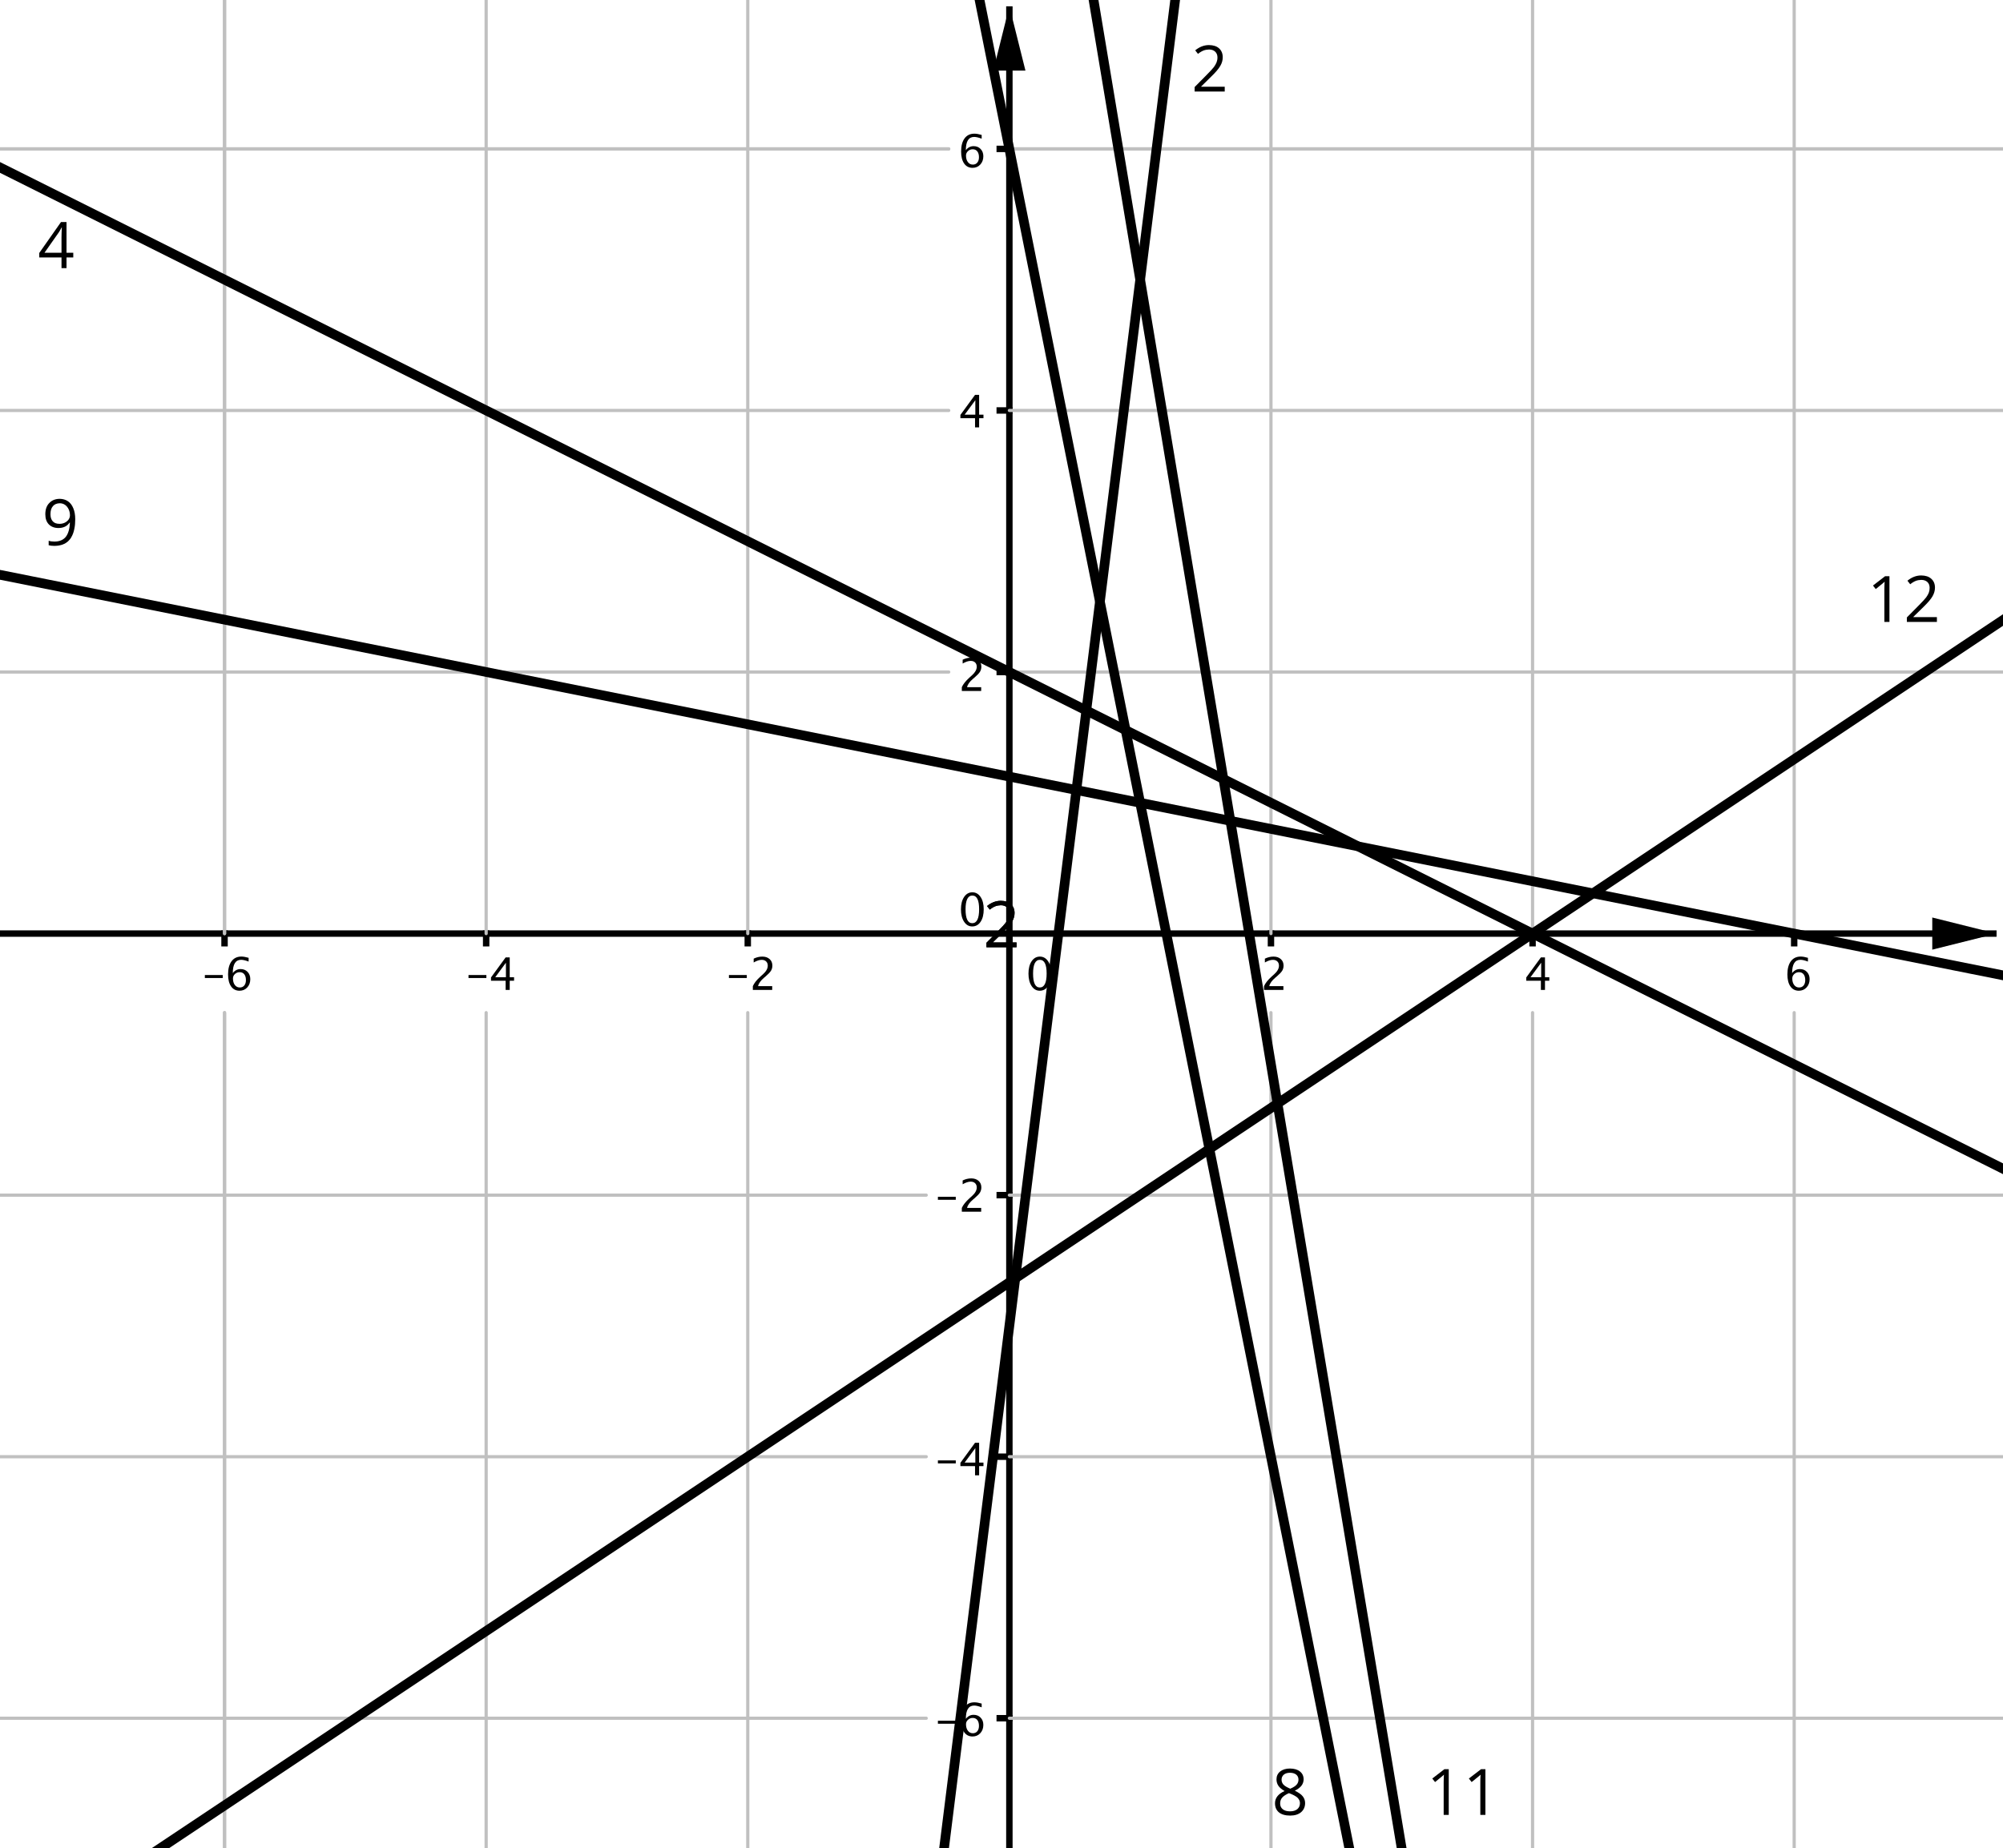 <?xml version='1.0' ?><svg xmlns:ns0="http://www.iki.fi/pav/software/textext/" xmlns:dc="http://purl.org/dc/elements/1.1/" xmlns:cc="http://creativecommons.org/ns#" xmlns:rdf="http://www.w3.org/1999/02/22-rdf-syntax-ns#" xmlns:svg="http://www.w3.org/2000/svg" xmlns="http://www.w3.org/2000/svg" id="svg2" version="1.1" width="373.75" height="344.954" viewBox="0.0 3.845729243344481e-2 623 575" preserveAspectRatio="none">
  <defs id="defs621" />
  <title id="title4" />
  <g stroke-width="1" stroke-linecap="square" stroke-linejoin="miter" stroke-dasharray="none" stroke-dashoffset="0" id="g6" stroke-miterlimit="10.000">
    <clipPath id="clip1">
      <path id="path9" d="M 0 0 L 0 575.00 L 623.00 575.00 L 623.00 0 z" />
    </clipPath>
    <g id="g11" clip-path="url(#clip1)">
      <g fill="none" stroke="#000000" stroke-width="2" stroke-linecap="butt" stroke-opacity="1" id="g13">
        <path id="path15" d="M 313.95 3 L 313.95 575.00" />
      </g>
    </g>
    <clipPath id="clip2">
      <path id="path18" d="M 0 0 L 0 575.00 L 623.00 575.00 L 623.00 0 z" />
    </clipPath>
    <g id="g20" clip-path="url(#clip2)">
      <g fill="#000000" fill-opacity="1" fill-rule="evenodd" stroke="none" id="g22">
        <path id="path24" d="M 313.95 2 L 308.95 22.000 L 318.95 22.000" />
      </g>
    </g>
    <clipPath id="clip3">
      <path id="path27" d="M 0 0 L 0 575.00 L 623.00 575.00 L 623.00 0 z" />
    </clipPath>
    <g id="g29" clip-path="url(#clip3)">
      <g fill="none" stroke="#000000" stroke-width="2" stroke-linecap="butt" stroke-opacity="1" id="g31">
        <path id="path33" d="M 0 290.47 L 620.00 290.47" />
      </g>
    </g>
    <clipPath id="clip4">
      <path id="path36" d="M 0 0 L 0 575.00 L 623.00 575.00 L 623.00 0 z" />
    </clipPath>
    <g id="g38" clip-path="url(#clip4)">
      <g fill="#000000" fill-opacity="1" fill-rule="evenodd" stroke="none" id="g40">
        <path id="path42" d="M 621.00 290.47 L 601.00 285.47 L 601.00 295.47" />
      </g>
    </g>
    <clipPath id="clip5">
      <path id="path45" d="M 0 0 L 0 575.00 L 623.00 575.00 L 623.00 0 z" />
    </clipPath>
    <g id="g47" clip-path="url(#clip5)">
      <g fill="#000000" fill-opacity="1" fill-rule="nonzero" stroke="none" id="g49">
        <path id="path51" d="M 63.718 304.29 L 63.718 303.36 L 69.282 303.36 L 69.282 304.29 z M 72.406 302.76 Q 73.370 301.51 74.833 301.51 Q 76.159 301.51 77.003 302.38 Q 77.848 303.26 77.848 304.64 Q 77.848 306.22 76.901 307.23 Q 75.954 308.25 74.498 308.25 Q 72.823 308.25 71.880 306.91 Q 70.937 305.56 70.937 303.17 Q 70.937 300.54 72.020 299.08 Q 73.104 297.62 75.072 297.62 Q 75.975 297.62 77.328 298.01 L 77.328 299.18 Q 75.899 298.63 74.990 298.63 Q 72.406 298.63 72.406 302.76 z M 76.494 304.94 Q 76.494 303.79 75.978 303.13 Q 75.462 302.48 74.546 302.48 Q 73.691 302.48 73.076 303.05 Q 72.461 303.62 72.461 304.43 Q 72.461 305.70 73.045 306.47 Q 73.630 307.24 74.594 307.24 Q 75.462 307.24 75.978 306.62 Q 76.494 305.99 76.494 304.94 z" />
      </g>
    </g>
    <clipPath id="clip6">
      <path id="path54" d="M 0 0 L 0 575.00 L 623.00 575.00 L 623.00 0 z" />
    </clipPath>
    <g id="g56" clip-path="url(#clip6)">
      <g fill="none" stroke="#000000" stroke-width="2" stroke-linecap="butt" stroke-opacity="1" id="g58">
        <path id="path60" d="M 69.839 290.47 L 69.839 293.47" />
      </g>
    </g>
    <clipPath id="clip7">
      <path id="path63" d="M 0 0 L 0 575.00 L 623.00 575.00 L 623.00 0 z" />
    </clipPath>
    <g id="g65" clip-path="url(#clip7)">
      <g fill="#000000" fill-opacity="1" fill-rule="nonzero" stroke="none" id="g67">
        <path id="path69" d="M 145.72 304.29 L 145.72 303.36 L 151.28 303.36 L 151.28 304.29 z M 157.27 308.00 L 157.27 305.14 L 152.72 305.14 L 152.72 304.12 L 157.27 297.88 L 158.54 297.88 L 158.54 304.04 L 159.89 304.04 L 159.89 305.14 L 158.54 305.14 L 158.54 308.00 z M 154.04 304.04 L 157.36 304.04 L 157.36 299.54 z" />
      </g>
    </g>
    <clipPath id="clip8">
      <path id="path72" d="M 0 0 L 0 575.00 L 623.00 575.00 L 623.00 0 z" />
    </clipPath>
    <g id="g74" clip-path="url(#clip8)">
      <g fill="none" stroke="#000000" stroke-width="2" stroke-linecap="butt" stroke-opacity="1" id="g76">
        <path id="path78" d="M 151.21 290.47 L 151.21 293.47" />
      </g>
    </g>
    <clipPath id="clip9">
      <path id="path81" d="M 0 0 L 0 575.00 L 623.00 575.00 L 623.00 0 z" />
    </clipPath>
    <g id="g83" clip-path="url(#clip9)">
      <g fill="#000000" fill-opacity="1" fill-rule="nonzero" stroke="none" id="g85">
        <path id="path87" d="M 226.72 304.29 L 226.72 303.36 L 232.28 303.36 L 232.28 304.29 z M 234.16 308.00 L 234.16 306.82 Q 234.75 305.44 236.54 303.82 L 237.31 303.13 Q 238.80 301.79 238.80 300.46 Q 238.80 299.61 238.29 299.13 Q 237.79 298.64 236.90 298.64 Q 235.84 298.64 234.42 299.46 L 234.42 298.27 Q 235.76 297.63 237.09 297.63 Q 238.51 297.63 239.37 298.40 Q 240.23 299.16 240.23 300.43 Q 240.23 301.33 239.80 302.04 Q 239.36 302.74 238.18 303.75 L 237.66 304.19 Q 236.04 305.57 235.79 306.82 L 240.18 306.82 L 240.18 308.00 z" />
      </g>
    </g>
    <clipPath id="clip10">
      <path id="path90" d="M 0 0 L 0 575.00 L 623.00 575.00 L 623.00 0 z" />
    </clipPath>
    <g id="g92" clip-path="url(#clip10)">
      <g fill="none" stroke="#000000" stroke-width="2" stroke-linecap="butt" stroke-opacity="1" id="g94">
        <path id="path96" d="M 232.58 290.47 L 232.58 293.47" />
      </g>
    </g>
    <clipPath id="clip11">
      <path id="path99" d="M 0 0 L 0 575.00 L 623.00 575.00 L 623.00 0 z" />
    </clipPath>
    <g id="g101" clip-path="url(#clip11)">
      <g fill="#000000" fill-opacity="1" fill-rule="nonzero" stroke="none" id="g103">
        <path id="path105" d="M 323.39 308.25 Q 321.82 308.25 320.86 306.78 Q 319.89 305.31 319.89 302.93 Q 319.89 300.54 320.86 299.09 Q 321.84 297.63 323.43 297.63 Q 325.02 297.63 326.00 299.09 Q 326.97 300.54 326.97 302.91 Q 326.97 305.35 326.00 306.80 Q 325.02 308.25 323.39 308.25 z M 323.40 307.24 Q 325.54 307.24 325.54 302.89 Q 325.54 298.64 323.43 298.64 Q 321.32 298.64 321.32 302.93 Q 321.32 307.24 323.40 307.24 z" />
      </g>
    </g>
    <clipPath id="clip12">
      <path id="path108" d="M 0 0 L 0 575.00 L 623.00 575.00 L 623.00 0 z" />
    </clipPath>
    <g id="g110" clip-path="url(#clip12)">
      <g fill="none" stroke="#000000" stroke-width="2" stroke-linecap="butt" stroke-opacity="1" id="g112">
        <path id="path114" d="M 313.95 290.47 L 313.95 293.47" />
      </g>
    </g>
    <clipPath id="clip13">
      <path id="path117" d="M 0 0 L 0 575.00 L 623.00 575.00 L 623.00 0 z" />
    </clipPath>
    <g id="g119" clip-path="url(#clip13)">
      <g fill="#000000" fill-opacity="1" fill-rule="nonzero" stroke="none" id="g121">
        <path id="path123" d="M 393.16 308.00 L 393.16 306.82 Q 393.75 305.44 395.54 303.82 L 396.31 303.13 Q 397.80 301.79 397.80 300.46 Q 397.80 299.61 397.29 299.13 Q 396.79 298.64 395.90 298.64 Q 394.84 298.64 393.42 299.46 L 393.42 298.27 Q 394.76 297.63 396.09 297.63 Q 397.51 297.63 398.37 298.40 Q 399.23 299.16 399.23 300.43 Q 399.23 301.33 398.80 302.04 Q 398.36 302.74 397.18 303.75 L 396.66 304.19 Q 395.04 305.57 394.79 306.82 L 399.18 306.82 L 399.18 308.00 z" />
      </g>
    </g>
    <clipPath id="clip14">
      <path id="path126" d="M 0 0 L 0 575.00 L 623.00 575.00 L 623.00 0 z" />
    </clipPath>
    <g id="g128" clip-path="url(#clip14)">
      <g fill="none" stroke="#000000" stroke-width="2" stroke-linecap="butt" stroke-opacity="1" id="g130">
        <path id="path132" d="M 395.31 290.47 L 395.31 293.47" />
      </g>
    </g>
    <clipPath id="clip15">
      <path id="path135" d="M 0 0 L 0 575.00 L 623.00 575.00 L 623.00 0 z" />
    </clipPath>
    <g id="g137" clip-path="url(#clip15)">
      <g fill="#000000" fill-opacity="1" fill-rule="nonzero" stroke="none" id="g139">
        <path id="path141" d="M 479.27 308.00 L 479.27 305.14 L 474.72 305.14 L 474.72 304.12 L 479.27 297.88 L 480.54 297.88 L 480.54 304.04 L 481.89 304.04 L 481.89 305.14 L 480.54 305.14 L 480.54 308.00 z M 476.04 304.04 L 479.36 304.04 L 479.36 299.54 z" />
      </g>
    </g>
    <clipPath id="clip16">
      <path id="path144" d="M 0 0 L 0 575.00 L 623.00 575.00 L 623.00 0 z" />
    </clipPath>
    <g id="g146" clip-path="url(#clip16)">
      <g fill="none" stroke="#000000" stroke-width="2" stroke-linecap="butt" stroke-opacity="1" id="g148">
        <path id="path150" d="M 476.68 290.47 L 476.68 293.47" />
      </g>
    </g>
    <clipPath id="clip17">
      <path id="path153" d="M 0 0 L 0 575.00 L 623.00 575.00 L 623.00 0 z" />
    </clipPath>
    <g id="g155" clip-path="url(#clip17)">
      <g fill="#000000" fill-opacity="1" fill-rule="nonzero" stroke="none" id="g157">
        <path id="path159" d="M 557.41 302.76 Q 558.37 301.51 559.83 301.51 Q 561.16 301.51 562.00 302.38 Q 562.85 303.26 562.85 304.64 Q 562.85 306.22 561.90 307.23 Q 560.95 308.25 559.50 308.25 Q 557.82 308.25 556.88 306.91 Q 555.94 305.56 555.94 303.17 Q 555.94 300.54 557.02 299.08 Q 558.10 297.62 560.07 297.62 Q 560.97 297.62 562.33 298.01 L 562.33 299.18 Q 560.90 298.63 559.99 298.63 Q 557.41 298.63 557.41 302.76 z M 561.49 304.94 Q 561.49 303.79 560.98 303.13 Q 560.46 302.48 559.55 302.48 Q 558.69 302.48 558.08 303.05 Q 557.46 303.62 557.46 304.43 Q 557.46 305.70 558.05 306.47 Q 558.63 307.24 559.59 307.24 Q 560.46 307.24 560.98 306.62 Q 561.49 305.99 561.49 304.94 z" />
      </g>
    </g>
    <clipPath id="clip18">
      <path id="path162" d="M 0 0 L 0 575.00 L 623.00 575.00 L 623.00 0 z" />
    </clipPath>
    <g id="g164" clip-path="url(#clip18)">
      <g fill="none" stroke="#000000" stroke-width="2" stroke-linecap="butt" stroke-opacity="1" id="g166">
        <path id="path168" d="M 558.05 290.47 L 558.05 293.47" />
      </g>
    </g>
    <clipPath id="clip19">
      <path id="path171" d="M 0 0 L 0 575.00 L 623.00 575.00 L 623.00 0 z" />
    </clipPath>
    <g id="g173" clip-path="url(#clip19)">
      <g fill="#000000" fill-opacity="1" fill-rule="nonzero" stroke="none" id="g175">
        <path id="path177" d="M 291.72 536.29 L 291.72 535.36 L 297.28 535.36 L 297.28 536.29 z M 300.41 534.76 Q 301.37 533.51 302.83 533.51 Q 304.16 533.51 305.00 534.38 Q 305.85 535.26 305.85 536.64 Q 305.85 538.22 304.90 539.23 Q 303.95 540.25 302.50 540.25 Q 300.82 540.25 299.88 538.91 Q 298.94 537.56 298.94 535.17 Q 298.94 532.54 300.02 531.08 Q 301.10 529.62 303.07 529.62 Q 303.97 529.62 305.33 530.01 L 305.33 531.18 Q 303.90 530.63 302.99 530.63 Q 300.41 530.63 300.41 534.76 z M 304.49 536.94 Q 304.49 535.79 303.98 535.13 Q 303.46 534.48 302.55 534.48 Q 301.69 534.48 301.08 535.05 Q 300.46 535.62 300.46 536.43 Q 300.46 537.70 301.05 538.47 Q 301.63 539.24 302.59 539.24 Q 303.46 539.24 303.98 538.62 Q 304.49 537.99 304.49 536.94 z" />
      </g>
    </g>
    <clipPath id="clip20">
      <path id="path180" d="M 0 0 L 0 575.00 L 623.00 575.00 L 623.00 0 z" />
    </clipPath>
    <g id="g182" clip-path="url(#clip20)">
      <g fill="none" stroke="#000000" stroke-width="2" stroke-linecap="butt" stroke-opacity="1" id="g184">
        <path id="path186" d="M 310.95 534.57 L 313.95 534.57" />
      </g>
    </g>
    <clipPath id="clip21">
      <path id="path189" d="M 0 0 L 0 575.00 L 623.00 575.00 L 623.00 0 z" />
    </clipPath>
    <g id="g191" clip-path="url(#clip21)">
      <g fill="#000000" fill-opacity="1" fill-rule="nonzero" stroke="none" id="g193">
        <path id="path195" d="M 291.72 455.29 L 291.72 454.36 L 297.28 454.36 L 297.28 455.29 z M 303.27 459.00 L 303.27 456.14 L 298.72 456.14 L 298.72 455.12 L 303.27 448.88 L 304.54 448.88 L 304.54 455.04 L 305.89 455.04 L 305.89 456.14 L 304.54 456.14 L 304.54 459.00 z M 300.04 455.04 L 303.36 455.04 L 303.36 450.54 z" />
      </g>
    </g>
    <clipPath id="clip22">
      <path id="path198" d="M 0 0 L 0 575.00 L 623.00 575.00 L 623.00 0 z" />
    </clipPath>
    <g id="g200" clip-path="url(#clip22)">
      <g fill="none" stroke="#000000" stroke-width="2" stroke-linecap="butt" stroke-opacity="1" id="g202">
        <path id="path204" d="M 310.95 453.21 L 313.95 453.21" />
      </g>
    </g>
    <clipPath id="clip23">
      <path id="path207" d="M 0 0 L 0 575.00 L 623.00 575.00 L 623.00 0 z" />
    </clipPath>
    <g id="g209" clip-path="url(#clip23)">
      <g fill="#000000" fill-opacity="1" fill-rule="nonzero" stroke="none" id="g211">
        <path id="path213" d="M 291.72 373.29 L 291.72 372.36 L 297.28 372.36 L 297.28 373.29 z M 299.16 377.00 L 299.16 375.82 Q 299.75 374.44 301.54 372.82 L 302.31 372.13 Q 303.80 370.79 303.80 369.46 Q 303.80 368.61 303.29 368.13 Q 302.79 367.64 301.90 367.64 Q 300.84 367.64 299.42 368.46 L 299.42 367.27 Q 300.76 366.63 302.09 366.63 Q 303.51 366.63 304.37 367.40 Q 305.23 368.16 305.23 369.43 Q 305.23 370.33 304.80 371.04 Q 304.36 371.74 303.18 372.75 L 302.66 373.19 Q 301.04 374.57 300.79 375.82 L 305.18 375.82 L 305.18 377.00 z" />
      </g>
    </g>
    <clipPath id="clip24">
      <path id="path216" d="M 0 0 L 0 575.00 L 623.00 575.00 L 623.00 0 z" />
    </clipPath>
    <g id="g218" clip-path="url(#clip24)">
      <g fill="none" stroke="#000000" stroke-width="2" stroke-linecap="butt" stroke-opacity="1" id="g220">
        <path id="path222" d="M 310.95 371.84 L 313.95 371.84" />
      </g>
    </g>
    <clipPath id="clip25">
      <path id="path225" d="M 0 0 L 0 575.00 L 623.00 575.00 L 623.00 0 z" />
    </clipPath>
    <g id="g227" clip-path="url(#clip25)">
      <g fill="#000000" fill-opacity="1" fill-rule="nonzero" stroke="none" id="g229">
        <path id="path231" d="M 302.39 288.25 Q 300.82 288.25 299.86 286.78 Q 298.89 285.31 298.89 282.93 Q 298.89 280.54 299.86 279.09 Q 300.84 277.63 302.43 277.63 Q 304.02 277.63 305.00 279.09 Q 305.97 280.54 305.97 282.91 Q 305.97 285.35 305.00 286.80 Q 304.02 288.25 302.39 288.25 z M 302.40 287.24 Q 304.54 287.24 304.54 282.89 Q 304.54 278.64 302.43 278.64 Q 300.32 278.64 300.32 282.93 Q 300.32 287.24 302.40 287.24 z" />
      </g>
    </g>
    <clipPath id="clip26">
      <path id="path234" d="M 0 0 L 0 575.00 L 623.00 575.00 L 623.00 0 z" />
    </clipPath>
    <g id="g236" clip-path="url(#clip26)">
      <g fill="#000000" fill-opacity="1" fill-rule="nonzero" stroke="none" id="g238">
        <path id="path240" d="M 299.16 215.00 L 299.16 213.82 Q 299.75 212.44 301.54 210.82 L 302.31 210.13 Q 303.80 208.79 303.80 207.46 Q 303.80 206.61 303.29 206.13 Q 302.79 205.64 301.90 205.64 Q 300.84 205.64 299.42 206.46 L 299.42 205.27 Q 300.76 204.63 302.09 204.63 Q 303.51 204.63 304.37 205.40 Q 305.23 206.16 305.23 207.43 Q 305.23 208.33 304.80 209.04 Q 304.36 209.74 303.18 210.75 L 302.66 211.19 Q 301.04 212.57 300.79 213.82 L 305.18 213.82 L 305.18 215.00 z" />
      </g>
    </g>
    <clipPath id="clip27">
      <path id="path243" d="M 0 0 L 0 575.00 L 623.00 575.00 L 623.00 0 z" />
    </clipPath>
    <g id="g245" clip-path="url(#clip27)">
      <g fill="none" stroke="#000000" stroke-width="2" stroke-linecap="butt" stroke-opacity="1" id="g247">
        <path id="path249" d="M 310.95 209.10 L 313.95 209.10" />
      </g>
    </g>
    <clipPath id="clip28">
      <path id="path252" d="M 0 0 L 0 575.00 L 623.00 575.00 L 623.00 0 z" />
    </clipPath>
    <g id="g254" clip-path="url(#clip28)">
      <g fill="#000000" fill-opacity="1" fill-rule="nonzero" stroke="none" id="g256">
        <path id="path258" d="M 303.27 133.00 L 303.27 130.14 L 298.72 130.14 L 298.72 129.12 L 303.27 122.88 L 304.54 122.88 L 304.54 129.04 L 305.89 129.04 L 305.89 130.14 L 304.54 130.14 L 304.54 133.00 z M 300.04 129.04 L 303.36 129.04 L 303.36 124.54 z" />
      </g>
    </g>
    <clipPath id="clip29">
      <path id="path261" d="M 0 0 L 0 575.00 L 623.00 575.00 L 623.00 0 z" />
    </clipPath>
    <g id="g263" clip-path="url(#clip29)">
      <g fill="none" stroke="#000000" stroke-width="2" stroke-linecap="butt" stroke-opacity="1" id="g265">
        <path id="path267" d="M 310.95 127.73 L 313.95 127.73" />
      </g>
    </g>
    <clipPath id="clip30">
      <path id="path270" d="M 0 0 L 0 575.00 L 623.00 575.00 L 623.00 0 z" />
    </clipPath>
    <g id="g272" clip-path="url(#clip30)">
      <g fill="#000000" fill-opacity="1" fill-rule="nonzero" stroke="none" id="g274">
        <path id="path276" d="M 300.41 46.757 Q 301.37 45.506 302.83 45.506 Q 304.16 45.506 305.00 46.384 Q 305.85 47.263 305.85 48.637 Q 305.85 50.216 304.90 51.234 Q 303.95 52.253 302.50 52.253 Q 300.82 52.253 299.88 50.906 Q 298.94 49.560 298.94 47.167 Q 298.94 44.535 300.02 43.079 Q 301.10 41.623 303.07 41.623 Q 303.97 41.623 305.33 42.006 L 305.33 43.182 Q 303.90 42.635 302.99 42.635 Q 300.41 42.635 300.41 46.757 z M 304.49 48.938 Q 304.49 47.789 303.98 47.133 Q 303.46 46.477 302.55 46.477 Q 301.69 46.477 301.08 47.051 Q 300.46 47.625 300.46 48.432 Q 300.46 49.703 301.05 50.472 Q 301.63 51.241 302.59 51.241 Q 303.46 51.241 303.98 50.616 Q 304.49 49.990 304.49 48.938 z" />
      </g>
    </g>
    <clipPath id="clip31">
      <path id="path279" d="M 0 0 L 0 575.00 L 623.00 575.00 L 623.00 0 z" />
    </clipPath>
    <g id="g281" clip-path="url(#clip31)">
      <g fill="none" stroke="#000000" stroke-width="2" stroke-linecap="butt" stroke-opacity="1" id="g283">
        <path id="path285" d="M 310.95 46.361 L 313.95 46.361" />
      </g>
    </g>
    <clipPath id="clip32">
      <path id="path288" d="M 0 0 L 0 575.00 L 623.00 575.00 L 623.00 0 z" />
    </clipPath>
    <g id="g290" clip-path="url(#clip32)">
      <g fill="none" stroke="#c0c0c0" stroke-linecap="round" stroke-linejoin="round" stroke-opacity="1" id="g292">
        <path id="path294" d="M 69.839 0 L 69.839 290.47" />
      </g>
    </g>
    <clipPath id="clip33">
      <path id="path297" d="M 0 0 L 0 575.00 L 623.00 575.00 L 623.00 0 z" />
    </clipPath>
    <g id="g299" clip-path="url(#clip33)">
      <g fill="none" stroke="#c0c0c0" stroke-linecap="round" stroke-linejoin="round" stroke-opacity="1" id="g301">
        <path id="path303" d="M 69.839 315.07 L 69.839 575.00" />
      </g>
    </g>
    <clipPath id="clip34">
      <path id="path306" d="M 0 0 L 0 575.00 L 623.00 575.00 L 623.00 0 z" />
    </clipPath>
    <g id="g308" clip-path="url(#clip34)">
      <g fill="none" stroke="#c0c0c0" stroke-linecap="round" stroke-linejoin="round" stroke-opacity="1" id="g310">
        <path id="path312" d="M 69.839 0 L 69.839 290.47" />
      </g>
    </g>
    <clipPath id="clip35">
      <path id="path315" d="M 0 0 L 0 575.00 L 623.00 575.00 L 623.00 0 z" />
    </clipPath>
    <g id="g317" clip-path="url(#clip35)">
      <g fill="none" stroke="#c0c0c0" stroke-linecap="round" stroke-linejoin="round" stroke-opacity="1" id="g319">
        <path id="path321" d="M 69.839 315.07 L 69.839 575.00" />
      </g>
    </g>
    <clipPath id="clip36">
      <path id="path324" d="M 0 0 L 0 575.00 L 623.00 575.00 L 623.00 0 z" />
    </clipPath>
    <g id="g326" clip-path="url(#clip36)">
      <g fill="none" stroke="#c0c0c0" stroke-linecap="round" stroke-linejoin="round" stroke-opacity="1" id="g328">
        <path id="path330" d="M 151.21 0 L 151.21 290.47" />
      </g>
    </g>
    <clipPath id="clip37">
      <path id="path333" d="M 0 0 L 0 575.00 L 623.00 575.00 L 623.00 0 z" />
    </clipPath>
    <g id="g335" clip-path="url(#clip37)">
      <g fill="none" stroke="#c0c0c0" stroke-linecap="round" stroke-linejoin="round" stroke-opacity="1" id="g337">
        <path id="path339" d="M 151.21 315.07 L 151.21 575.00" />
      </g>
    </g>
    <clipPath id="clip38">
      <path id="path342" d="M 0 0 L 0 575.00 L 623.00 575.00 L 623.00 0 z" />
    </clipPath>
    <g id="g344" clip-path="url(#clip38)">
      <g fill="none" stroke="#c0c0c0" stroke-linecap="round" stroke-linejoin="round" stroke-opacity="1" id="g346">
        <path id="path348" d="M 232.58 0 L 232.58 290.47" />
      </g>
    </g>
    <clipPath id="clip39">
      <path id="path351" d="M 0 0 L 0 575.00 L 623.00 575.00 L 623.00 0 z" />
    </clipPath>
    <g id="g353" clip-path="url(#clip39)">
      <g fill="none" stroke="#c0c0c0" stroke-linecap="round" stroke-linejoin="round" stroke-opacity="1" id="g355">
        <path id="path357" d="M 232.58 315.07 L 232.58 575.00" />
      </g>
    </g>
    <clipPath id="clip40">
      <path id="path360" d="M 0 0 L 0 575.00 L 623.00 575.00 L 623.00 0 z" />
    </clipPath>
    <g id="g362" clip-path="url(#clip40)">
      <g fill="none" stroke="#c0c0c0" stroke-linecap="round" stroke-linejoin="round" stroke-opacity="1" id="g364">
        <path id="path366" d="M 395.31 0 L 395.31 290.47" />
      </g>
    </g>
    <clipPath id="clip41">
      <path id="path369" d="M 0 0 L 0 575.00 L 623.00 575.00 L 623.00 0 z" />
    </clipPath>
    <g id="g371" clip-path="url(#clip41)">
      <g fill="none" stroke="#c0c0c0" stroke-linecap="round" stroke-linejoin="round" stroke-opacity="1" id="g373">
        <path id="path375" d="M 395.31 315.07 L 395.31 575.00" />
      </g>
    </g>
    <clipPath id="clip42">
      <path id="path378" d="M 0 0 L 0 575.00 L 623.00 575.00 L 623.00 0 z" />
    </clipPath>
    <g id="g380" clip-path="url(#clip42)">
      <g fill="none" stroke="#c0c0c0" stroke-linecap="round" stroke-linejoin="round" stroke-opacity="1" id="g382">
        <path id="path384" d="M 476.68 0 L 476.68 290.47" />
      </g>
    </g>
    <clipPath id="clip43">
      <path id="path387" d="M 0 0 L 0 575.00 L 623.00 575.00 L 623.00 0 z" />
    </clipPath>
    <g id="g389" clip-path="url(#clip43)">
      <g fill="none" stroke="#c0c0c0" stroke-linecap="round" stroke-linejoin="round" stroke-opacity="1" id="g391">
        <path id="path393" d="M 476.68 315.07 L 476.68 575.00" />
      </g>
    </g>
    <clipPath id="clip44">
      <path id="path396" d="M 0 0 L 0 575.00 L 623.00 575.00 L 623.00 0 z" />
    </clipPath>
    <g id="g398" clip-path="url(#clip44)">
      <g fill="none" stroke="#c0c0c0" stroke-linecap="round" stroke-linejoin="round" stroke-opacity="1" id="g400">
        <path id="path402" d="M 558.05 0 L 558.05 290.47" />
      </g>
    </g>
    <clipPath id="clip45">
      <path id="path405" d="M 0 0 L 0 575.00 L 623.00 575.00 L 623.00 0 z" />
    </clipPath>
    <g id="g407" clip-path="url(#clip45)">
      <g fill="none" stroke="#c0c0c0" stroke-linecap="round" stroke-linejoin="round" stroke-opacity="1" id="g409">
        <path id="path411" d="M 558.05 315.07 L 558.05 575.00" />
      </g>
    </g>
    <clipPath id="clip46">
      <path id="path414" d="M 0 0 L 0 575.00 L 623.00 575.00 L 623.00 0 z" />
    </clipPath>
    <g id="g416" clip-path="url(#clip46)">
      <g fill="none" stroke="#c0c0c0" stroke-linecap="round" stroke-linejoin="round" stroke-opacity="1" id="g418">
        <path id="path420" d="M 0 46.361 L 295.09 46.361" />
      </g>
    </g>
    <clipPath id="clip47">
      <path id="path423" d="M 0 0 L 0 575.00 L 623.00 575.00 L 623.00 0 z" />
    </clipPath>
    <g id="g425" clip-path="url(#clip47)">
      <g fill="none" stroke="#c0c0c0" stroke-linecap="round" stroke-linejoin="round" stroke-opacity="1" id="g427">
        <path id="path429" d="M 313.95 46.361 L 623.00 46.361" />
      </g>
    </g>
    <clipPath id="clip48">
      <path id="path432" d="M 0 0 L 0 575.00 L 623.00 575.00 L 623.00 0 z" />
    </clipPath>
    <g id="g434" clip-path="url(#clip48)">
      <g fill="none" stroke="#c0c0c0" stroke-linecap="round" stroke-linejoin="round" stroke-opacity="1" id="g436">
        <path id="path438" d="M 0 46.361 L 295.09 46.361" />
      </g>
    </g>
    <clipPath id="clip49">
      <path id="path441" d="M 0 0 L 0 575.00 L 623.00 575.00 L 623.00 0 z" />
    </clipPath>
    <g id="g443" clip-path="url(#clip49)">
      <g fill="none" stroke="#c0c0c0" stroke-linecap="round" stroke-linejoin="round" stroke-opacity="1" id="g445">
        <path id="path447" d="M 313.95 46.361 L 623.00 46.361" />
      </g>
    </g>
    <clipPath id="clip50">
      <path id="path450" d="M 0 0 L 0 575.00 L 623.00 575.00 L 623.00 0 z" />
    </clipPath>
    <g id="g452" clip-path="url(#clip50)">
      <g fill="none" stroke="#c0c0c0" stroke-linecap="round" stroke-linejoin="round" stroke-opacity="1" id="g454">
        <path id="path456" d="M 0 127.73 L 295.09 127.73" />
      </g>
    </g>
    <clipPath id="clip51">
      <path id="path459" d="M 0 0 L 0 575.00 L 623.00 575.00 L 623.00 0 z" />
    </clipPath>
    <g id="g461" clip-path="url(#clip51)">
      <g fill="none" stroke="#c0c0c0" stroke-linecap="round" stroke-linejoin="round" stroke-opacity="1" id="g463">
        <path id="path465" d="M 313.95 127.73 L 623.00 127.73" />
      </g>
    </g>
    <clipPath id="clip52">
      <path id="path468" d="M 0 0 L 0 575.00 L 623.00 575.00 L 623.00 0 z" />
    </clipPath>
    <g id="g470" clip-path="url(#clip52)">
      <g fill="none" stroke="#c0c0c0" stroke-linecap="round" stroke-linejoin="round" stroke-opacity="1" id="g472">
        <path id="path474" d="M 0 209.10 L 295.09 209.10" />
      </g>
    </g>
    <clipPath id="clip53">
      <path id="path477" d="M 0 0 L 0 575.00 L 623.00 575.00 L 623.00 0 z" />
    </clipPath>
    <g id="g479" clip-path="url(#clip53)">
      <g fill="none" stroke="#c0c0c0" stroke-linecap="round" stroke-linejoin="round" stroke-opacity="1" id="g481">
        <path id="path483" d="M 313.95 209.10 L 623.00 209.10" />
      </g>
    </g>
    <clipPath id="clip54">
      <path id="path486" d="M 0 0 L 0 575.00 L 623.00 575.00 L 623.00 0 z" />
    </clipPath>
    <g id="g488" clip-path="url(#clip54)">
      <g fill="none" stroke="#c0c0c0" stroke-linecap="round" stroke-linejoin="round" stroke-opacity="1" id="g490">
        <path id="path492" d="M 0 371.84 L 288.09 371.84" />
      </g>
    </g>
    <clipPath id="clip55">
      <path id="path495" d="M 0 0 L 0 575.00 L 623.00 575.00 L 623.00 0 z" />
    </clipPath>
    <g id="g497" clip-path="url(#clip55)">
      <g fill="none" stroke="#c0c0c0" stroke-linecap="round" stroke-linejoin="round" stroke-opacity="1" id="g499">
        <path id="path501" d="M 313.95 371.84 L 623.00 371.84" />
      </g>
    </g>
    <clipPath id="clip56">
      <path id="path504" d="M 0 0 L 0 575.00 L 623.00 575.00 L 623.00 0 z" />
    </clipPath>
    <g id="g506" clip-path="url(#clip56)">
      <g fill="none" stroke="#c0c0c0" stroke-linecap="round" stroke-linejoin="round" stroke-opacity="1" id="g508">
        <path id="path510" d="M 0 453.21 L 288.09 453.21" />
      </g>
    </g>
    <clipPath id="clip57">
      <path id="path513" d="M 0 0 L 0 575.00 L 623.00 575.00 L 623.00 0 z" />
    </clipPath>
    <g id="g515" clip-path="url(#clip57)">
      <g fill="none" stroke="#c0c0c0" stroke-linecap="round" stroke-linejoin="round" stroke-opacity="1" id="g517">
        <path id="path519" d="M 313.95 453.21 L 623.00 453.21" />
      </g>
    </g>
    <clipPath id="clip58">
      <path id="path522" d="M 0 0 L 0 575.00 L 623.00 575.00 L 623.00 0 z" />
    </clipPath>
    <g id="g524" clip-path="url(#clip58)">
      <g fill="none" stroke="#c0c0c0" stroke-linecap="round" stroke-linejoin="round" stroke-opacity="1" id="g526">
        <path id="path528" d="M 0 534.57 L 288.09 534.57" />
      </g>
    </g>
    <clipPath id="clip59">
      <path id="path531" d="M 0 0 L 0 575.00 L 623.00 575.00 L 623.00 0 z" />
    </clipPath>
    <g id="g533" clip-path="url(#clip59)">
      <g fill="none" stroke="#c0c0c0" stroke-linecap="round" stroke-linejoin="round" stroke-opacity="1" id="g535">
        <path id="path537" d="M 313.95 534.57 L 623.00 534.57" />
      </g>
    </g>
    <g id="misc" />
    <g id="layer0">
      <clipPath id="clip60">
        <path id="path542" d="M 0 0 L 0 575.00 L 623.00 575.00 L 623.00 0 z" />
      </clipPath>
      <g id="g544" clip-path="url(#clip60)">
        <g fill="none" stroke="#000000" stroke-width="3" stroke-linecap="round" stroke-linejoin="round" stroke-opacity="1" id="g546">
          <path id="path548" d="M 293.01 580.00 L 366.14 -5" />
          <title id="title550">Line f</title>
          <desc id="desc552">Line f: Line through (0, -3), (1, 5)</desc>
        </g>
      </g>
      <clipPath id="clip61">
        <path id="path555" d="M 0 0 L 0 575.00 L 623.00 575.00 L 623.00 0 z" />
      </clipPath>
      <g id="g557" clip-path="url(#clip61)">
        <g fill="none" stroke="#000000" stroke-width="3" stroke-linecap="round" stroke-linejoin="round" stroke-opacity="1" id="g559">
          <path id="path561" d="M -5 49.626 L 628.00 366.13" />
          <title id="title563">Line g</title>
          <desc id="desc565">Line g: Line through (0, 2), (-2, 3)</desc>
        </g>
      </g>
      <clipPath id="clip62">
        <path id="path568" d="M 0 0 L 0 575.00 L 623.00 575.00 L 623.00 0 z" />
      </clipPath>
      <g id="g570" clip-path="url(#clip62)">
        <g fill="none" stroke="#000000" stroke-width="3" stroke-linecap="round" stroke-linejoin="round" stroke-opacity="1" id="g572">
          <path id="path574" d="M 436.79 580.00 L 339.29 -5" />
          <title id="title576">Line j</title>
          <desc id="desc578">Line j: Line through (0, 11), (1, 5)</desc>
        </g>
      </g>
      <clipPath id="clip63">
        <path id="path581" d="M 0 0 L 0 575.00 L 623.00 575.00 L 623.00 0 z" />
      </clipPath>
      <g id="g583" clip-path="url(#clip63)">
        <g fill="none" stroke="#000000" stroke-width="3" stroke-linecap="round" stroke-linejoin="round" stroke-opacity="1" id="g585">
          <path id="path587" d="M 42.386 580.00 L 628.00 189.59" />
          <title id="title589">Line k</title>
          <desc id="desc591">Line k: Line through (1, -2), (4, 0)</desc>
        </g>
      </g>
      <clipPath id="clip64">
        <path id="path594" d="M 0 0 L 0 575.00 L 623.00 575.00 L 623.00 0 z" />
      </clipPath>
      <g id="g596" clip-path="url(#clip64)">
        <g fill="none" stroke="#000000" stroke-width="3" stroke-linecap="round" stroke-linejoin="round" stroke-opacity="1" id="g598">
          <path id="path600" d="M 420.67 580.00 L 303.67 -5" />
          <title id="title602">Line h</title>
          <desc id="desc604">Line h: Line through (0, 6), (1, 1)</desc>
        </g>
      </g>
      <clipPath id="clip65">
        <path id="path607" d="M 0 0 L 0 575.00 L 623.00 575.00 L 623.00 0 z" />
      </clipPath>
      <g id="g609" clip-path="url(#clip65)">
        <g fill="none" stroke="#000000" stroke-width="3" stroke-linecap="round" stroke-linejoin="round" stroke-opacity="1" id="g611">
          <path id="path613" d="M -5 177.86 L 628.00 304.46" />
          <title id="title615">Line l</title>
          <desc id="desc617">Line l: Line through (6, 0), (1, 1)</desc>
        </g>
      </g>
    </g>
  </g>
  <g style="font-style:normal;font-variant:normal;font-weight:normal;font-stretch:normal;letter-spacing:normal;word-spacing:normal;text-anchor:start;fill:none;fill-opacity:1;fill-rule:evenodd;stroke:#000000;stroke-linecap:butt;stroke-linejoin:miter;stroke-miterlimit:10.433;stroke-dasharray:none;stroke-dashoffset:0;stroke-opacity:1" ns0:preamble="/Users/ABaker/cmep/Inkscape/underground-inkscape-preamble.tex" ns0:text="2\n" word-spacing="normal" letter-spacing="normal" font-size-adjust="none" font-stretch="normal" font-weight="normal" font-variant="normal" font-style="normal" stroke-miterlimit="10.433" xml:space="preserve" transform="matrix(2,0,0,-2,-141.02,1249.19)" id="content"><path style="fill:#000000;stroke-width:0" id="path4990" d="m 228.6,477.23 -4.68,0 0,0.7 1.87,1.89 c 0.57,0.57 0.95,0.99 1.13,1.23 0.18,0.25 0.32,0.49 0.41,0.72 0.09,0.24 0.14,0.49 0.14,0.76 0,0.38 -0.12,0.68 -0.35,0.9 -0.23,0.22 -0.55,0.34 -0.96,0.34 -0.29,-0.01 -0.57,-0.05 -0.84,-0.15 -0.26,-0.1 -0.56,-0.27 -0.88,-0.53 l -0.43,0.55 c 0.66,0.54 1.37,0.82 2.14,0.82 0.67,-0.01 1.2,-0.17 1.58,-0.52 0.37,-0.34 0.56,-0.8 0.56,-1.38 0,-0.45 -0.12,-0.9 -0.38,-1.34 -0.25,-0.44 -0.72,-1 -1.42,-1.67 l -1.55,-1.53 0,-0.04 3.66,0 z" /></g>  <g style="font-style:normal;font-variant:normal;font-weight:normal;font-stretch:normal;letter-spacing:normal;word-spacing:normal;text-anchor:start;fill:none;fill-opacity:1;fill-rule:evenodd;stroke:#000000;stroke-linecap:butt;stroke-linejoin:miter;stroke-miterlimit:10.433;stroke-dasharray:none;stroke-dashoffset:0;stroke-opacity:1" ns0:preamble="/Users/ABaker/cmep/Inkscape/underground-inkscape-preamble.tex" ns0:text="2\n" word-spacing="normal" letter-spacing="normal" font-size-adjust="none" font-stretch="normal" font-weight="normal" font-variant="normal" font-style="normal" stroke-miterlimit="10.433" xml:space="preserve" transform="matrix(2,0,0,-2,-141.02,1249.19)" id="content-8"><path style="fill:#000000;stroke-width:0" id="path4990-6" d="m 228.6,477.23 -4.68,0 0,0.7 1.87,1.89 c 0.57,0.57 0.95,0.99 1.13,1.23 0.18,0.25 0.32,0.49 0.41,0.72 0.09,0.24 0.14,0.49 0.14,0.76 0,0.38 -0.12,0.68 -0.35,0.9 -0.23,0.22 -0.55,0.34 -0.96,0.34 -0.29,-0.01 -0.57,-0.05 -0.84,-0.15 -0.26,-0.1 -0.56,-0.27 -0.88,-0.53 l -0.43,0.55 c 0.66,0.54 1.37,0.82 2.14,0.82 0.67,-0.01 1.2,-0.17 1.58,-0.52 0.37,-0.34 0.56,-0.8 0.56,-1.38 0,-0.45 -0.12,-0.9 -0.38,-1.34 -0.25,-0.44 -0.72,-1 -1.42,-1.67 l -1.55,-1.53 0,-0.04 3.66,0 z" /></g>  <g style="font-style:normal;font-variant:normal;font-weight:normal;font-stretch:normal;letter-spacing:normal;word-spacing:normal;text-anchor:start;fill:none;fill-opacity:1;fill-rule:evenodd;stroke:#000000;stroke-linecap:butt;stroke-linejoin:miter;stroke-miterlimit:10.433;stroke-dasharray:none;stroke-dashoffset:0;stroke-opacity:1" ns0:preamble="/Users/ABaker/cmep/Inkscape/underground-inkscape-preamble.tex" ns0:text="2\n" word-spacing="normal" letter-spacing="normal" font-size-adjust="none" font-stretch="normal" font-weight="normal" font-variant="normal" font-style="normal" stroke-miterlimit="10.433" xml:space="preserve" transform="matrix(2,0,0,-2,-76.27,982.979)" id="content-1"><path style="fill:#000000;stroke-width:0" id="path4990-8" d="m 228.6,477.23 -4.68,0 0,0.7 1.87,1.89 c 0.57,0.57 0.95,0.99 1.13,1.23 0.18,0.25 0.32,0.49 0.41,0.72 0.09,0.24 0.14,0.49 0.14,0.76 0,0.38 -0.12,0.68 -0.35,0.9 -0.23,0.22 -0.55,0.34 -0.96,0.34 -0.29,-0.01 -0.57,-0.05 -0.84,-0.15 -0.26,-0.1 -0.56,-0.27 -0.88,-0.53 l -0.43,0.55 c 0.66,0.54 1.37,0.82 2.14,0.82 0.67,-0.01 1.2,-0.17 1.58,-0.52 0.37,-0.34 0.56,-0.8 0.56,-1.38 0,-0.45 -0.12,-0.9 -0.38,-1.34 -0.25,-0.44 -0.72,-1 -1.42,-1.67 l -1.55,-1.53 0,-0.04 3.66,0 z" /></g>  <g style="font-style:normal;font-variant:normal;font-weight:normal;font-stretch:normal;letter-spacing:normal;word-spacing:normal;text-anchor:start;fill:none;fill-opacity:1;fill-rule:evenodd;stroke:#000000;stroke-linecap:butt;stroke-linejoin:miter;stroke-miterlimit:10.433;stroke-dasharray:none;stroke-dashoffset:0;stroke-opacity:1" id="g8512" transform="matrix(2,0,0,-2,133.86,1147.978)" xml:space="preserve" stroke-miterlimit="10.433" font-style="normal" font-variant="normal" font-weight="normal" font-stretch="normal" font-size-adjust="none" letter-spacing="normal" word-spacing="normal" ns0:text="12" ns0:preamble="/Users/ABaker/cmep/Inkscape/underground-inkscape-preamble.tex"><path style="fill:#000000;stroke-width:0" d="m 226.91,477.23 -0.79,0 0,5.07 c 0,0.42 0.02,0.82 0.04,1.19 -0.07,-0.07 -0.14,-0.13 -0.23,-0.21 -0.08,-0.07 -0.47,-0.39 -1.15,-0.94 l -0.43,0.55 1.88,1.45 0.68,0 z" id="path8514" /><path style="fill:#000000;stroke-width:0" d="m 234.29,477.23 -4.67,0 0,0.7 1.87,1.89 c 0.57,0.57 0.95,0.99 1.13,1.23 0.18,0.25 0.32,0.49 0.41,0.72 0.09,0.24 0.13,0.49 0.13,0.76 0,0.38 -0.11,0.68 -0.34,0.9 -0.23,0.22 -0.55,0.34 -0.96,0.34 -0.3,-0.01 -0.58,-0.05 -0.84,-0.15 -0.26,-0.1 -0.56,-0.27 -0.88,-0.53 l -0.43,0.55 c 0.65,0.54 1.37,0.82 2.14,0.82 0.67,-0.01 1.19,-0.17 1.57,-0.52 0.38,-0.34 0.57,-0.8 0.57,-1.38 0,-0.45 -0.13,-0.9 -0.38,-1.34 -0.25,-0.44 -0.73,-1 -1.42,-1.67 l -1.56,-1.53 0,-0.04 3.66,0 z" id="path8516" /></g>  <g ns0:preamble="/Users/ABaker/cmep/Inkscape/underground-inkscape-preamble.tex" ns0:text="11" word-spacing="normal" letter-spacing="normal" font-size-adjust="none" font-stretch="normal" font-weight="normal" font-variant="normal" font-style="normal" stroke-miterlimit="10.433" xml:space="preserve" transform="matrix(2,0,0,-2,-3.21,1519.109)" id="g7796" style="font-style:normal;font-variant:normal;font-weight:normal;font-stretch:normal;letter-spacing:normal;word-spacing:normal;text-anchor:start;fill:none;fill-opacity:1;fill-rule:evenodd;stroke:#000000;stroke-linecap:butt;stroke-linejoin:miter;stroke-miterlimit:10.433;stroke-dasharray:none;stroke-dashoffset:0;stroke-opacity:1"><path id="path7798" d="m 226.91,477.23 -0.79,0 0,5.07 c 0,0.42 0.02,0.82 0.04,1.19 -0.07,-0.07 -0.14,-0.13 -0.23,-0.21 -0.08,-0.07 -0.47,-0.39 -1.15,-0.94 l -0.43,0.55 1.88,1.45 0.68,0 z" style="fill:#000000;stroke-width:0" /><path id="path7800" d="m 232.61,477.23 -0.79,0 0,5.07 c 0,0.42 0.01,0.82 0.04,1.19 -0.07,-0.07 -0.15,-0.13 -0.23,-0.21 -0.09,-0.07 -0.47,-0.39 -1.16,-0.94 l -0.43,0.55 1.89,1.45 0.68,0 z" style="fill:#000000;stroke-width:0" /></g>  <g ns0:preamble="/Users/ABaker/cmep/Inkscape/underground-inkscape-preamble.tex" ns0:text="8" word-spacing="normal" letter-spacing="normal" font-size-adjust="none" font-stretch="normal" font-weight="normal" font-variant="normal" font-style="normal" stroke-miterlimit="10.433" xml:space="preserve" transform="matrix(2,0,0,-2,-51.31,1519.139)" id="g6384" style="font-style:normal;font-variant:normal;font-weight:normal;font-stretch:normal;letter-spacing:normal;word-spacing:normal;text-anchor:start;fill:none;fill-opacity:1;fill-rule:evenodd;stroke:#000000;stroke-linecap:butt;stroke-linejoin:miter;stroke-miterlimit:10.433;stroke-dasharray:none;stroke-dashoffset:0;stroke-opacity:1"><path id="path6386" d="m 226.27,484.46 -0.01,-0.66 c -0.4,0 -0.72,-0.1 -0.95,-0.29 -0.23,-0.2 -0.35,-0.46 -0.35,-0.78 0,-0.3 0.1,-0.55 0.29,-0.77 0.19,-0.21 0.55,-0.42 1.06,-0.64 0.47,0.2 0.8,0.41 0.99,0.63 0.19,0.22 0.29,0.48 0.29,0.78 0,0.33 -0.12,0.59 -0.35,0.78 -0.24,0.19 -0.56,0.29 -0.98,0.29 l 0,0 0.01,0.66 c 0.65,-0.01 1.17,-0.15 1.55,-0.46 0.38,-0.3 0.57,-0.71 0.57,-1.24 -0.01,-0.35 -0.11,-0.67 -0.33,-0.96 -0.22,-0.29 -0.56,-0.55 -1.04,-0.79 0.58,-0.28 0.99,-0.56 1.23,-0.87 0.24,-0.3 0.37,-0.65 0.37,-1.05 0,-0.59 -0.21,-1.06 -0.62,-1.42 -0.42,-0.35 -0.98,-0.53 -1.7,-0.53 l -0.02,0.66 c 0.49,0 0.86,0.12 1.13,0.34 0.27,0.23 0.41,0.54 0.41,0.94 0,0.31 -0.13,0.59 -0.38,0.84 -0.26,0.24 -0.7,0.48 -1.33,0.71 -0.48,-0.21 -0.83,-0.44 -1.05,-0.69 -0.22,-0.25 -0.32,-0.55 -0.32,-0.9 l 0,0 c -0.01,-0.39 0.13,-0.69 0.4,-0.91 0.27,-0.22 0.65,-0.33 1.14,-0.33 l 0.02,-0.66 c -0.76,0 -1.34,0.17 -1.75,0.5 -0.41,0.34 -0.61,0.81 -0.61,1.42 0,0.81 0.49,1.45 1.49,1.9 -0.45,0.26 -0.77,0.53 -0.97,0.82 -0.19,0.29 -0.29,0.62 -0.29,0.99 0,0.51 0.19,0.92 0.57,1.23 0.38,0.3 0.89,0.46 1.53,0.46 z" style="fill:#000000;stroke-width:0" /></g>  <g style="font-style:normal;font-variant:normal;font-weight:normal;font-stretch:normal;letter-spacing:normal;word-spacing:normal;text-anchor:start;fill:none;fill-opacity:1;fill-rule:evenodd;stroke:#000000;stroke-linecap:butt;stroke-linejoin:miter;stroke-miterlimit:10.433;stroke-dasharray:none;stroke-dashoffset:0;stroke-opacity:1" id="g7088" transform="matrix(2,0,0,-2,-433.8,1124.139)" xml:space="preserve" stroke-miterlimit="10.433" font-style="normal" font-variant="normal" font-weight="normal" font-stretch="normal" font-size-adjust="none" letter-spacing="normal" word-spacing="normal" ns0:text="9" ns0:preamble="/Users/ABaker/cmep/Inkscape/underground-inkscape-preamble.tex"><path style="fill:#000000;stroke-width:0" d="m 228.6,481.32 -0.01,-0.26 -0.01,-0.25 -0.01,-0.24 -0.02,-0.23 -0.03,-0.22 -0.04,-0.22 -0.04,-0.21 -0.05,-0.2 -0.05,-0.19 -0.06,-0.18 -0.07,-0.18 -0.07,-0.17 -0.08,-0.15 -0.08,-0.15 -0.09,-0.15 -0.1,-0.13 -0.11,-0.13 -0.11,-0.12 -0.11,-0.11 -0.13,-0.1 -0.13,-0.09 -0.13,-0.09 -0.14,-0.08 -0.15,-0.06 -0.16,-0.07 -0.16,-0.05 -0.16,-0.04 -0.18,-0.04 -0.18,-0.03 -0.18,-0.02 -0.2,-0.01 -0.2,-0.01 c -0.37,0 -0.67,0.04 -0.89,0.1 l 0,0.7 c 0.26,-0.09 0.55,-0.13 0.88,-0.13 0.78,0 1.37,0.24 1.77,0.72 0.39,0.49 0.61,1.22 0.65,2.22 l -0.06,0 -0.14,0.49 c 0.14,0.21 0.21,0.42 0.21,0.65 0,0.34 -0.07,0.66 -0.2,0.94 -0.14,0.29 -0.32,0.52 -0.56,0.69 -0.24,0.16 -0.51,0.25 -0.82,0.25 l 0,0 c -0.46,-0.01 -0.82,-0.15 -1.07,-0.45 -0.26,-0.3 -0.38,-0.72 -0.38,-1.25 0,-0.47 0.11,-0.83 0.35,-1.1 0.23,-0.27 0.59,-0.4 1.06,-0.4 0.3,0 0.57,0.06 0.82,0.18 0.24,0.12 0.44,0.28 0.59,0.49 l 0.14,-0.49 c -0.18,-0.27 -0.42,-0.48 -0.71,-0.62 -0.3,-0.14 -0.63,-0.21 -1,-0.21 -0.63,0 -1.13,0.19 -1.5,0.56 -0.37,0.38 -0.55,0.91 -0.55,1.58 0,0.74 0.2,1.33 0.62,1.75 0.41,0.43 0.96,0.65 1.63,0.65 0.48,-0.01 0.91,-0.13 1.27,-0.38 0.36,-0.24 0.64,-0.61 0.83,-1.08 0.2,-0.48 0.3,-1.04 0.3,-1.68 z" id="path7090" /></g>  <g style="font-style:normal;font-variant:normal;font-weight:normal;font-stretch:normal;letter-spacing:normal;word-spacing:normal;text-anchor:start;fill:none;fill-opacity:1;fill-rule:evenodd;stroke:#000000;stroke-linecap:butt;stroke-linejoin:miter;stroke-miterlimit:10.433;stroke-dasharray:none;stroke-dashoffset:0;stroke-opacity:1" id="g5684" transform="matrix(2,0,0,-2,-435.07,1037.918)" xml:space="preserve" stroke-miterlimit="10.433" font-style="normal" font-variant="normal" font-weight="normal" font-stretch="normal" font-size-adjust="none" letter-spacing="normal" word-spacing="normal" ns0:text="4" ns0:preamble="/Users/ABaker/cmep/Inkscape/underground-inkscape-preamble.tex"><path style="fill:#000000;stroke-width:0" d="m 228.93,478.89 -1.05,0 0,-1.66 -0.78,0 0,1.66 0,0.73 0,2.36 c 0,0.46 0.02,0.99 0.05,1.57 l -0.04,0 c -0.16,-0.31 -0.3,-0.57 -0.44,-0.77 l -2.22,-3.16 2.65,0 0,-0.73 -3.46,0 0,0.7 3.38,4.81 0.86,0 0,-4.78 1.05,0 z" id="path5686" /></g></svg>